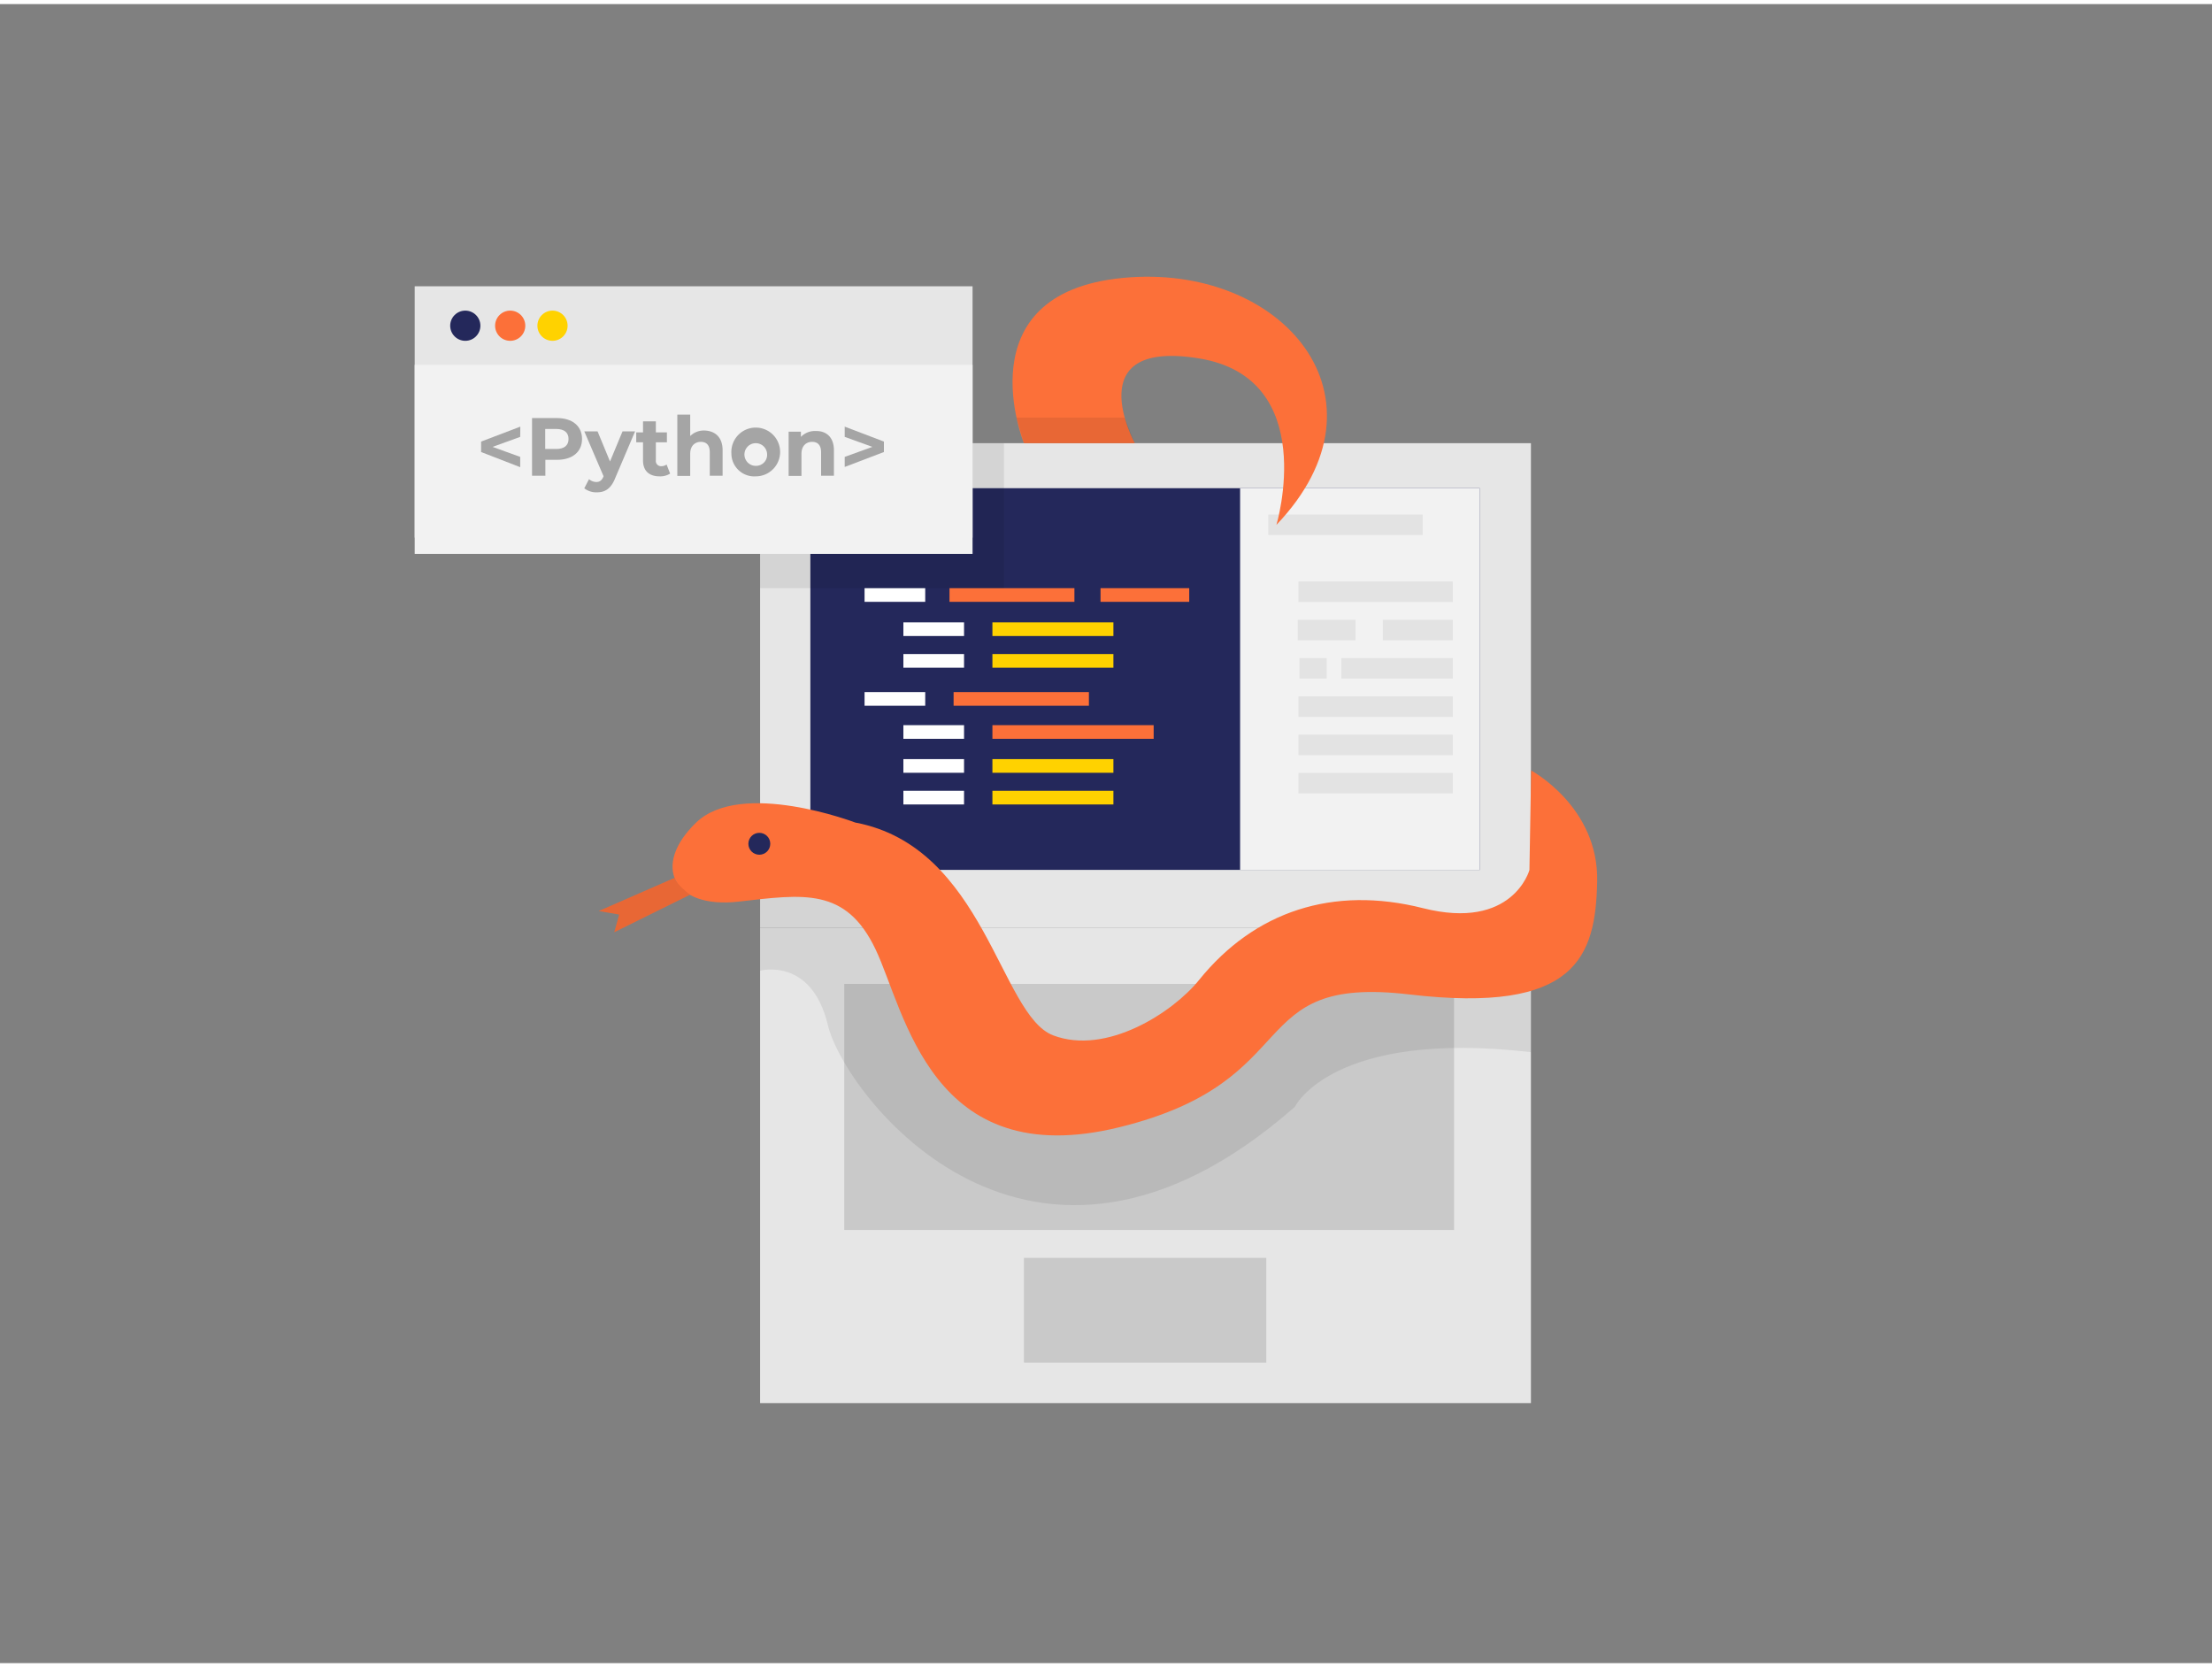 <svg id="Layer_1" data-name="Layer 1" xmlns="http://www.w3.org/2000/svg" viewBox="0 0 400 300" width="406" height="306" class="illustration styles_illustrationTablet__1DWOa"><rect x="0" y="0" width="400" height="300" fill="#808080" stroke="none"/><rect x="137.45" y="79.4" width="139.39" height="87.59" fill="#e6e6e6"></rect><rect x="137.45" y="166.99" width="139.39" height="86" fill="#e6e6e6"></rect><rect x="152.67" y="177.18" width="110.27" height="44.49" fill="#c9c9c9"></rect><rect x="185.16" y="226.72" width="43.82" height="18.94" fill="#c9c9c9"></rect><rect x="146.54" y="87.54" width="121.06" height="69.02" fill="#24285b"></rect><rect x="172.44" y="124.41" width="24.47" height="2.47" fill="#FC7039"></rect><rect x="179.46" y="117.53" width="21.88" height="2.47" fill="#ffd200"></rect><rect x="179.46" y="130.39" width="29.16" height="2.47" fill="#FC7039"></rect><rect x="163.36" y="130.39" width="10.97" height="2.47" fill="#fff"></rect><rect x="156.34" y="124.41" width="10.97" height="2.47" fill="#fff"></rect><circle cx="152.81" cy="94.17" r="1.85" fill="#fff"></circle><circle cx="158.32" cy="94.17" r="1.85" fill="#FC7039"></circle><circle cx="163.5" cy="94.17" r="1.85" fill="#ffd200"></circle><rect x="156.34" y="105.62" width="10.97" height="2.47" fill="#fff"></rect><rect x="163.36" y="111.8" width="10.97" height="2.47" fill="#fff"></rect><rect x="179.46" y="111.8" width="21.88" height="2.47" fill="#ffd200"></rect><rect x="163.36" y="117.53" width="10.97" height="2.47" fill="#fff"></rect><rect x="179.46" y="142.26" width="21.88" height="2.47" fill="#ffd200"></rect><rect x="163.36" y="136.53" width="10.97" height="2.47" fill="#fff"></rect><rect x="179.46" y="136.53" width="21.88" height="2.47" fill="#ffd200"></rect><rect x="163.36" y="142.26" width="10.97" height="2.47" fill="#fff"></rect><rect x="171.7" y="105.62" width="22.59" height="2.47" fill="#FC7039"></rect><rect x="199.01" y="105.62" width="16.04" height="2.47" fill="#FC7039"></rect><rect x="224.25" y="87.54" width="43.36" height="69.02" fill="#f2f2f2"></rect><rect x="229.35" y="92.31" width="27.91" height="3.7" fill="#a5a5a5" opacity="0.2"></rect><rect x="234.8" y="104.41" width="27.91" height="3.7" fill="#a5a5a5" opacity="0.2"></rect><rect x="250.06" y="111.34" width="12.66" height="3.7" fill="#a5a5a5" opacity="0.2"></rect><rect x="234.68" y="111.34" width="10.44" height="3.7" fill="#a5a5a5" opacity="0.2"></rect><rect x="242.57" y="118.26" width="20.15" height="3.7" fill="#a5a5a5" opacity="0.2"></rect><rect x="234.99" y="118.26" width="4.91" height="3.7" fill="#a5a5a5" opacity="0.2"></rect><rect x="234.8" y="125.19" width="27.91" height="3.7" fill="#a5a5a5" opacity="0.2"></rect><rect x="234.8" y="132.11" width="27.91" height="3.7" fill="#a5a5a5" opacity="0.2"></rect><path d="M137.45,161.86v12.93s9.31-2.55,12.27,9.88,36.42,56.91,84.42,14.75c0,0,6.77-14.07,42.7-9.9V172.41l-32.14,1.53-17.2,2.9L221,186.2l-17.88,9.19-21.95-6.64-13.9-20.89-13.68-11.62Z" opacity="0.08"></path><rect x="234.8" y="139.03" width="27.91" height="3.7" fill="#a5a5a5" opacity="0.2"></rect><path d="M154.66,148s-20.6-7.86-28.77,0-4.09,15.64,7.66,14.3,19.41-2.62,24.77,8.61,10,40.6,44.16,32.17,22-27.57,52.34-24,33.71-6.89,34-20.42-11.94-20.07-11.94-20.07l-.31,18s-3,11-19.26,6.89-30.45.56-40.49,13c-4.71,5.85-16.76,13.67-26.38,10S178.07,152.4,154.66,148Z" fill="#FC7039"></path><path d="M185.16,79.4s-11-27.07,17.83-29.88,49.79,21.63,27.83,44.65c0,0,7.92-26.53-14-30.1S205.2,79.4,205.2,79.4Z" fill="#FC7039"></path><circle cx="137.31" cy="151.84" r="1.98" fill="#24285b"></circle><path d="M122,158,108.27,164l3.7.64-.89,3.19,13.7-6.78S122.27,159.18,122,158Z" fill="#FC7039"></path><path d="M122,158,108.27,164l3.7.64-.89,3.19,13.7-6.78S122.27,159.18,122,158Z" opacity="0.08"></path><rect x="74.99" y="51.03" width="100.88" height="45.45" fill="#e6e6e6"></rect><circle cx="84.14" cy="58.16" r="2.73" fill="#24285b"></circle><rect x="137.45" y="79.4" width="44.09" height="26.21" opacity="0.08"></rect><circle cx="92.26" cy="58.16" r="2.73" fill="#FC7039"></circle><rect x="74.99" y="65.23" width="100.88" height="34.19" fill="#f2f2f2"></rect><circle cx="99.91" cy="58.16" r="2.73" fill="#ffd200"></circle><polygon points="183.81 74.77 203.36 74.77 205.2 79.4 185.16 79.4 183.81 74.77" opacity="0.08"></polygon><path d="M94.07,78.26l-5,1.81,5,1.81v1.86L87,81V79.11l7.09-2.7Z" fill="#a5a5a5"></path><path d="M105.25,78.64c0,2.33-1.74,3.77-4.53,3.77h-2.1v2.88H96.21V74.86h4.51C103.51,74.86,105.25,76.31,105.25,78.64Zm-2.44,0c0-1.14-.75-1.81-2.22-1.81h-2v3.62h2C102.06,80.45,102.81,79.78,102.81,78.64Z" fill="#a5a5a5"></path><path d="M114.84,77.27l-3.62,8.51c-.78,1.93-1.88,2.51-3.32,2.51a3.52,3.52,0,0,1-2.24-.73l.85-1.65a2.09,2.09,0,0,0,1.31.51c.64,0,1-.29,1.31-1l0-.07-3.47-8.08h2.4l2.25,5.44,2.26-5.44Z" fill="#a5a5a5"></path><path d="M121.18,84.9a3.36,3.36,0,0,1-1.9.5c-1.89,0-3-1-3-2.87V79.24h-1.23V77.45h1.23v-2h2.32v2h2v1.79h-2V82.5a.94.94,0,0,0,1,1.06,1.57,1.57,0,0,0,.94-.3Z" fill="#a5a5a5"></path><path d="M130.67,80.7v4.59h-2.32V81.06c0-1.3-.59-1.9-1.62-1.9s-1.92.69-1.92,2.16v4h-2.33V74.24h2.33v3.87a3.49,3.49,0,0,1,2.54-1C129.25,77.15,130.67,78.26,130.67,80.7Z" fill="#a5a5a5"></path><path d="M132.26,81.28a4.41,4.41,0,1,1,4.41,4.12A4.14,4.14,0,0,1,132.26,81.28Zm6.45,0a2.05,2.05,0,1,0-2,2.22A2,2,0,0,0,138.71,81.28Z" fill="#a5a5a5"></path><path d="M150.8,80.7v4.59h-2.32V81.06c0-1.3-.6-1.9-1.63-1.9s-1.92.69-1.92,2.16v4h-2.32v-8h2.22v.94a3.51,3.51,0,0,1,2.65-1.06C149.37,77.15,150.8,78.26,150.8,80.7Z" fill="#a5a5a5"></path><path d="M159.84,79.11V81l-7.09,2.7V81.88l5-1.81-5-1.81V76.41Z" fill="#a5a5a5"></path></svg>